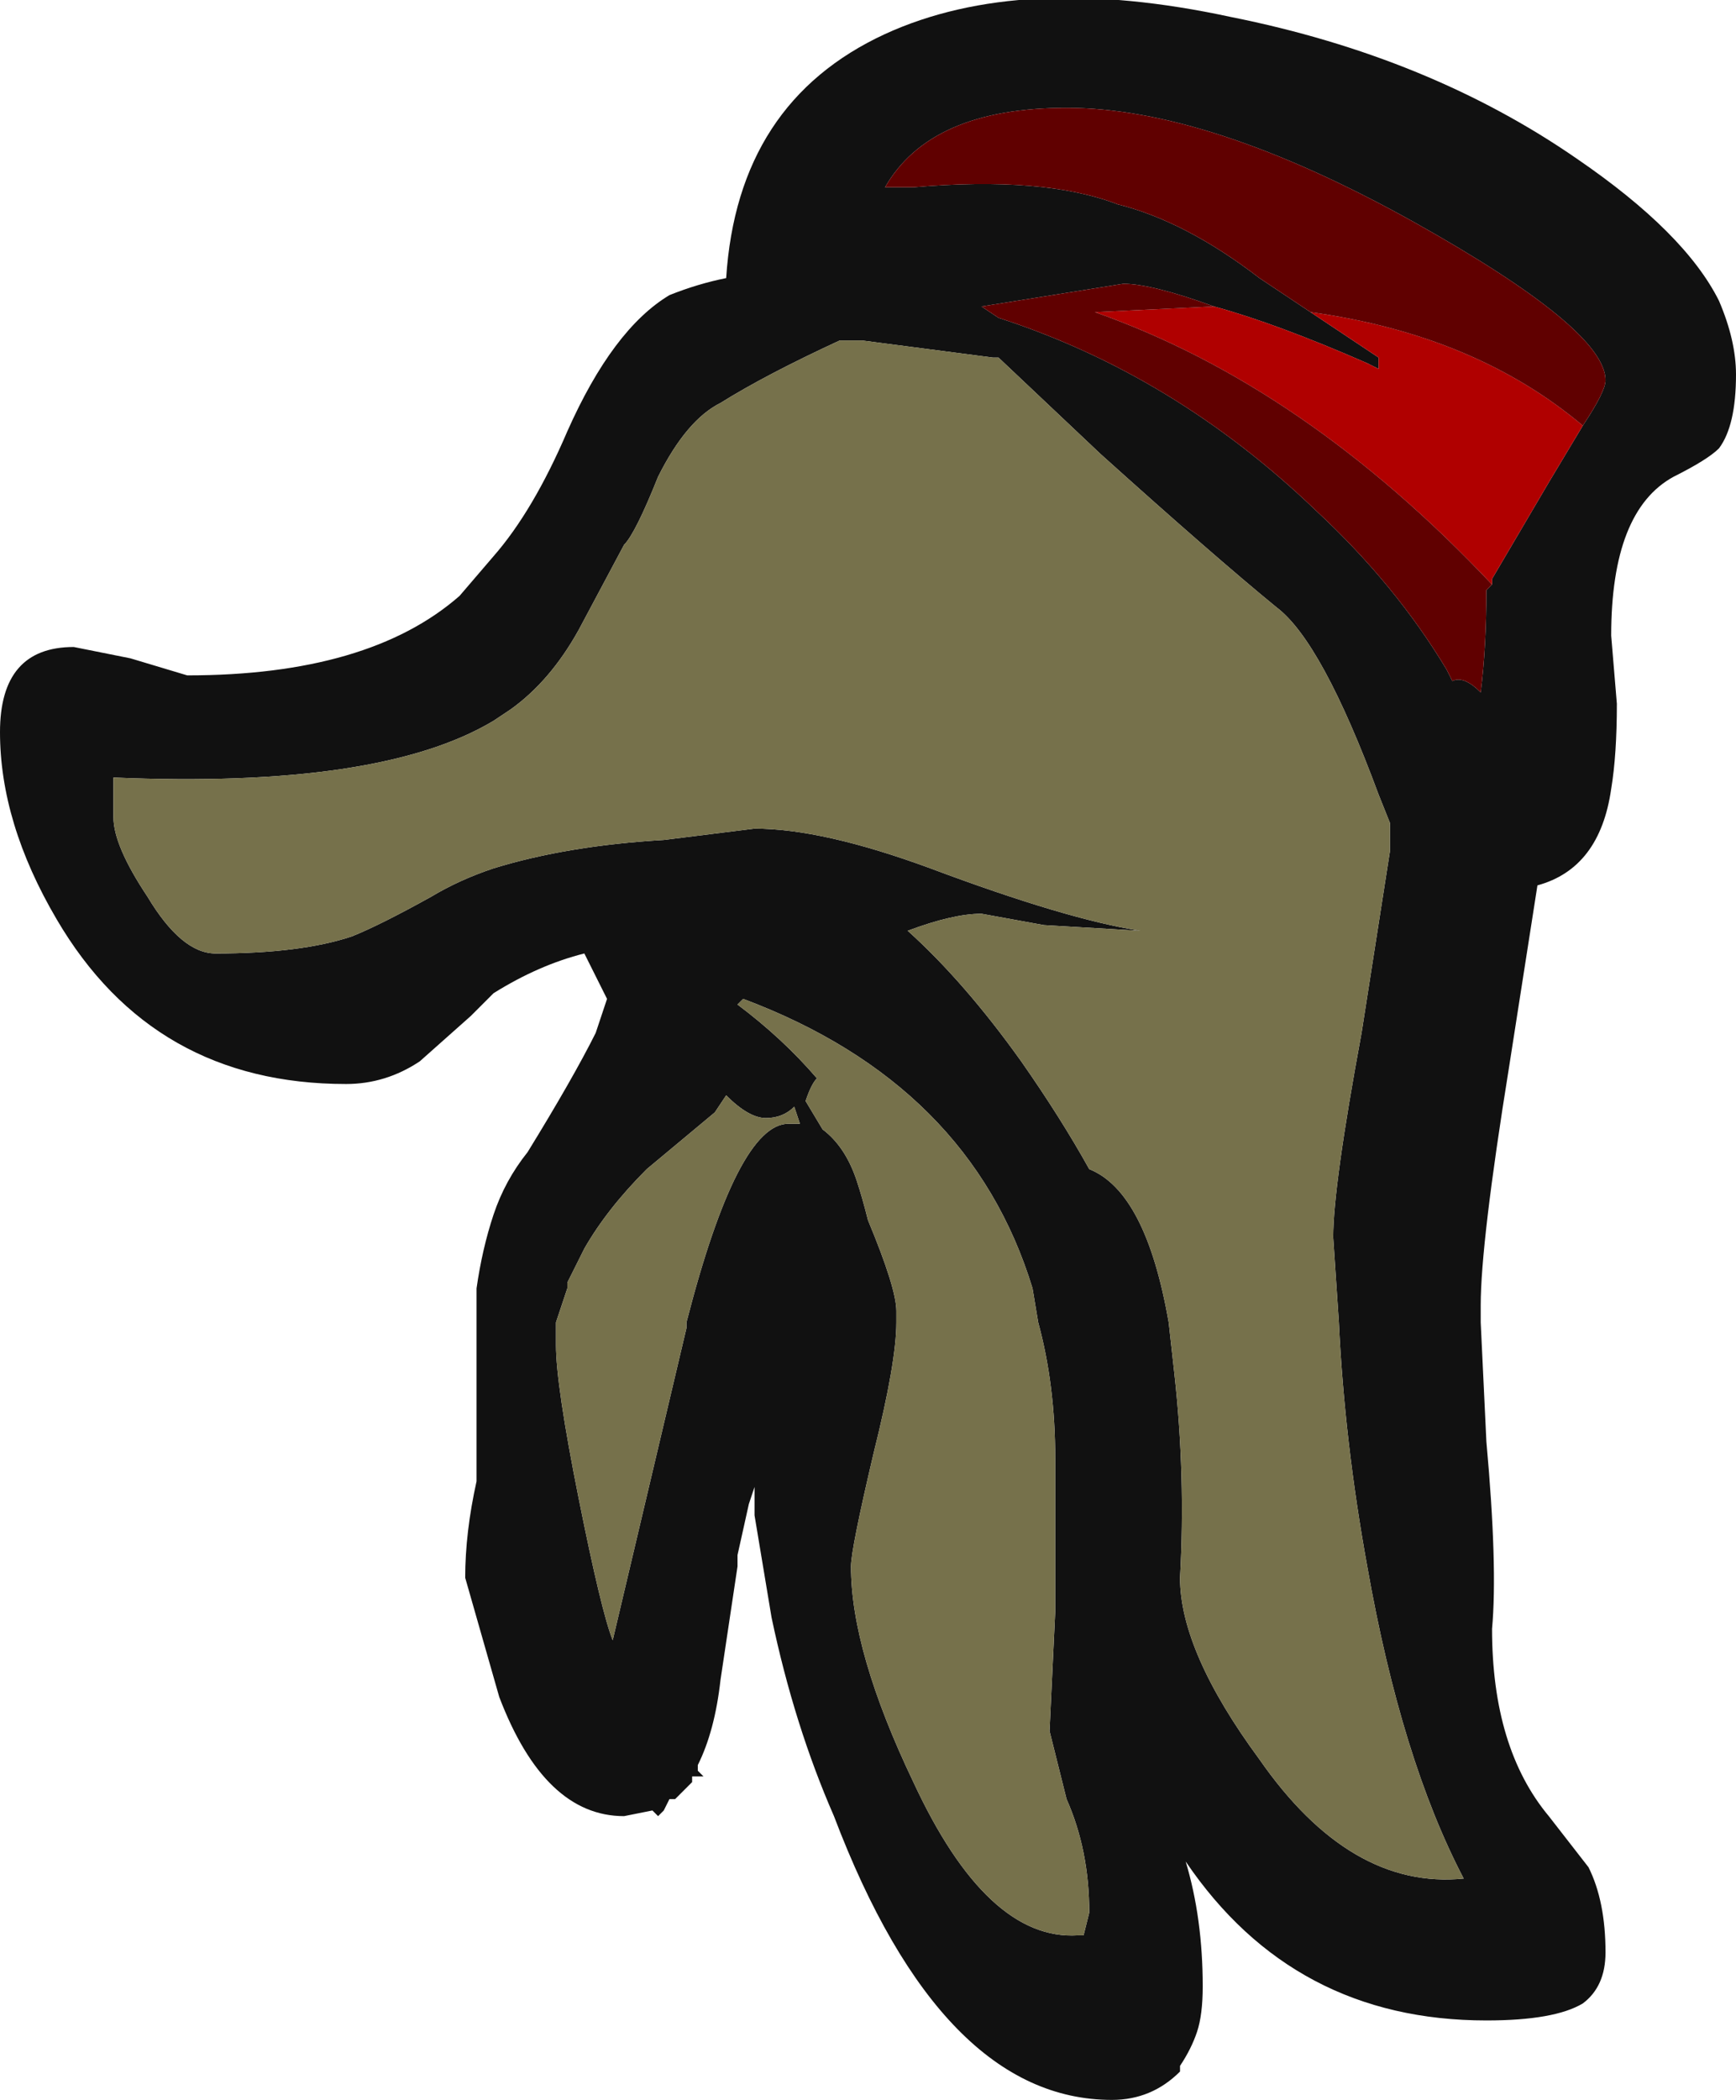<?xml version="1.0" encoding="UTF-8" standalone="no"?>
<svg xmlns:ffdec="https://www.free-decompiler.com/flash" xmlns:xlink="http://www.w3.org/1999/xlink" ffdec:objectType="frame" height="129.5px" width="107.1px" xmlns="http://www.w3.org/2000/svg">
  <g transform="matrix(1.0, 0.0, 0.0, 1.0, 59.15, 33.6)">
    <use ffdec:characterId="1429" height="18.5" transform="matrix(7.0, 0.0, 0.0, 7.0, -59.15, -33.6)" width="15.3" xlink:href="#shape0"/>
  </g>
  <defs>
    <g id="shape0" transform="matrix(1.0, 0.0, 0.0, 1.0, 8.45, 4.8)">
      <path d="M0.35 -1.65 L0.3 -1.65 -0.85 -1.8 -1.05 -1.8 Q-1.7 -1.5 -2.1 -1.25 -2.4 -1.1 -2.65 -0.6 -2.85 -0.1 -2.95 0.0 L-3.35 0.75 Q-3.6 1.2 -3.95 1.45 L-4.1 1.55 Q-5.1 2.15 -7.45 2.05 L-7.45 2.4 Q-7.45 2.65 -7.15 3.1 -6.85 3.6 -6.55 3.6 -5.8 3.6 -5.35 3.45 -5.1 3.35 -4.65 3.1 -4.4 2.95 -4.1 2.85 -3.45 2.65 -2.6 2.6 L-1.8 2.5 Q-1.2 2.5 -0.25 2.85 0.95 3.3 1.6 3.4 L0.75 3.35 0.2 3.25 Q-0.05 3.25 -0.45 3.4 0.05 3.85 0.55 4.55 0.9 5.05 1.15 5.5 1.65 5.7 1.85 6.85 L1.9 7.3 Q2.0 8.2 1.95 9.1 1.95 9.75 2.65 10.7 3.45 11.85 4.45 11.75 3.9 10.7 3.6 9.0 3.4 7.9 3.35 6.85 L3.3 6.1 Q3.3 5.65 3.55 4.3 L3.8 2.7 3.8 2.45 3.7 2.2 Q3.2 0.85 2.8 0.55 2.25 0.1 1.25 -0.8 L0.35 -1.65 M2.25 -2.1 Q1.7 -2.3 1.45 -2.3 L0.2 -2.1 0.35 -2.0 Q1.9 -1.5 3.15 -0.3 3.85 0.35 4.3 1.1 L4.35 1.2 Q4.45 1.15 4.6 1.3 4.65 0.9 4.65 0.4 L4.7 0.35 4.7 0.3 5.2 -0.55 5.5 -1.05 Q5.7 -1.35 5.7 -1.45 5.7 -1.9 4.0 -2.85 2.2 -3.85 0.95 -3.85 -0.25 -3.85 -0.65 -3.15 L-0.4 -3.15 Q0.75 -3.25 1.4 -3.0 2.0 -2.85 2.65 -2.35 L3.1 -2.05 3.7 -1.65 3.7 -1.55 3.6 -1.6 Q2.8 -1.95 2.25 -2.1 M5.45 -3.4 Q6.4 -2.75 6.7 -2.15 6.85 -1.8 6.85 -1.5 6.85 -1.05 6.7 -0.85 6.6 -0.75 6.3 -0.6 5.75 -0.3 5.75 0.8 L5.8 1.4 Q5.8 1.85 5.75 2.15 5.65 2.85 5.1 3.0 L4.85 4.6 Q4.6 6.15 4.6 6.7 L4.6 6.85 4.65 7.9 Q4.75 9.0 4.7 9.55 4.7 10.6 5.2 11.2 L5.55 11.65 Q5.7 11.95 5.7 12.4 5.7 12.7 5.5 12.85 5.25 13.0 4.65 13.0 2.95 13.0 2.0 11.6 2.15 12.1 2.15 12.7 2.15 12.95 2.1 13.1 2.05 13.25 1.95 13.4 L1.95 13.45 Q1.7 13.7 1.35 13.7 -0.15 13.7 -1.1 11.2 -1.45 10.4 -1.65 9.45 L-1.8 8.55 -1.8 8.3 -1.85 8.45 -1.95 8.9 -1.95 9.0 -2.1 10.0 Q-2.15 10.45 -2.3 10.75 L-2.3 10.8 -2.25 10.85 -2.35 10.85 -2.35 10.9 -2.5 11.05 -2.55 11.05 -2.6 11.15 -2.65 11.2 -2.7 11.15 -2.95 11.2 Q-3.65 11.2 -4.05 10.15 L-4.35 9.1 Q-4.35 8.7 -4.25 8.25 L-4.25 6.55 Q-4.2 6.2 -4.1 5.9 -4.0 5.6 -3.8 5.35 -3.4 4.7 -3.2 4.3 L-3.1 4.0 -3.3 3.6 Q-3.7 3.7 -4.1 3.95 L-4.3 4.15 -4.75 4.55 Q-5.05 4.75 -5.4 4.75 -7.1 4.75 -7.95 3.3 -8.45 2.45 -8.45 1.65 -8.45 0.9 -7.8 0.9 L-7.3 1.0 -6.8 1.15 Q-5.2 1.15 -4.4 0.45 L-4.1 0.1 Q-3.75 -0.3 -3.45 -1.0 -3.05 -1.9 -2.55 -2.2 -2.3 -2.3 -2.05 -2.35 -1.95 -3.9 -0.65 -4.5 0.55 -5.05 2.4 -4.65 4.15 -4.3 5.45 -3.4 M0.7 6.85 L0.65 6.55 Q0.1 4.75 -1.9 4.0 L-1.95 4.05 Q-1.55 4.35 -1.25 4.7 -1.3 4.75 -1.35 4.9 L-1.2 5.15 Q-1.0 5.3 -0.9 5.6 -0.85 5.75 -0.8 5.95 -0.55 6.55 -0.55 6.75 L-0.55 6.85 Q-0.55 7.2 -0.75 8.0 -0.95 8.85 -0.95 9.0 -0.95 9.75 -0.4 10.9 0.25 12.3 1.05 12.25 L1.1 12.25 1.15 12.05 Q1.15 11.5 0.95 11.05 L0.8 10.45 0.85 9.4 0.85 8.05 Q0.85 7.4 0.7 6.85 M-3.55 7.05 Q-3.55 7.4 -3.35 8.4 -3.15 9.4 -3.05 9.65 L-2.4 6.9 -2.4 6.85 Q-1.95 5.1 -1.5 5.1 L-1.4 5.1 -1.45 4.95 Q-1.55 5.05 -1.7 5.05 -1.85 5.05 -2.05 4.85 L-2.15 5.0 -2.75 5.5 Q-3.1 5.85 -3.3 6.2 L-3.45 6.5 -3.45 6.55 -3.55 6.85 -3.55 7.05" fill="#111111" fill-rule="evenodd" stroke="none"/>
      <path d="M0.35 -1.65 L1.25 -0.8 Q2.25 0.1 2.8 0.55 3.2 0.85 3.7 2.2 L3.8 2.45 3.8 2.7 3.55 4.3 Q3.3 5.65 3.3 6.1 L3.35 6.85 Q3.4 7.9 3.6 9.0 3.9 10.7 4.45 11.75 3.45 11.85 2.65 10.7 1.95 9.75 1.95 9.1 2.0 8.2 1.9 7.3 L1.85 6.85 Q1.65 5.7 1.15 5.5 0.9 5.05 0.55 4.55 0.05 3.85 -0.45 3.4 -0.05 3.25 0.2 3.25 L0.75 3.35 1.6 3.4 Q0.95 3.3 -0.25 2.85 -1.2 2.5 -1.8 2.5 L-2.6 2.6 Q-3.45 2.65 -4.1 2.85 -4.4 2.95 -4.65 3.1 -5.1 3.35 -5.35 3.45 -5.8 3.6 -6.55 3.6 -6.85 3.6 -7.15 3.1 -7.45 2.65 -7.45 2.4 L-7.45 2.05 Q-5.1 2.15 -4.1 1.55 L-3.95 1.45 Q-3.6 1.2 -3.35 0.75 L-2.95 0.0 Q-2.85 -0.1 -2.65 -0.6 -2.4 -1.1 -2.1 -1.25 -1.7 -1.5 -1.05 -1.8 L-0.85 -1.8 0.3 -1.65 0.35 -1.65 M0.7 6.85 Q0.85 7.4 0.85 8.05 L0.85 9.4 0.8 10.45 0.95 11.05 Q1.15 11.5 1.15 12.05 L1.1 12.25 1.05 12.25 Q0.25 12.3 -0.4 10.9 -0.95 9.75 -0.95 9.0 -0.95 8.85 -0.75 8.0 -0.55 7.2 -0.55 6.85 L-0.55 6.75 Q-0.55 6.55 -0.8 5.95 -0.85 5.75 -0.9 5.6 -1.0 5.3 -1.2 5.15 L-1.35 4.9 Q-1.3 4.75 -1.25 4.7 -1.55 4.35 -1.95 4.05 L-1.9 4.0 Q0.1 4.75 0.65 6.55 L0.7 6.85 M-3.55 7.05 L-3.55 6.85 -3.45 6.55 -3.45 6.5 -3.3 6.2 Q-3.1 5.85 -2.75 5.5 L-2.15 5.0 -2.05 4.85 Q-1.85 5.05 -1.7 5.05 -1.55 5.05 -1.45 4.95 L-1.4 5.1 -1.5 5.1 Q-1.95 5.1 -2.4 6.85 L-2.4 6.9 -3.05 9.65 Q-3.15 9.4 -3.35 8.4 -3.55 7.4 -3.55 7.05" fill="#76714b" fill-rule="evenodd" stroke="none"/>
      <path d="M4.7 0.35 Q3.05 -1.4 1.2 -2.05 L2.25 -2.1 Q2.8 -1.95 3.6 -1.6 L3.7 -1.55 3.7 -1.65 3.1 -2.05 Q4.55 -1.85 5.5 -1.05 L5.2 -0.55 4.7 0.3 4.7 0.35" fill="#b00000" fill-rule="evenodd" stroke="none"/>
      <path d="M4.7 0.35 L4.65 0.4 Q4.65 0.9 4.6 1.3 4.45 1.15 4.35 1.2 L4.3 1.1 Q3.85 0.35 3.15 -0.3 1.9 -1.5 0.35 -2.0 L0.2 -2.1 1.45 -2.3 Q1.7 -2.3 2.25 -2.1 L1.2 -2.05 Q3.05 -1.4 4.7 0.35 M3.1 -2.05 L2.65 -2.35 Q2.0 -2.85 1.4 -3.0 0.75 -3.25 -0.4 -3.15 L-0.65 -3.15 Q-0.25 -3.85 0.95 -3.85 2.2 -3.85 4.0 -2.85 5.7 -1.9 5.7 -1.45 5.7 -1.35 5.5 -1.05 4.55 -1.85 3.1 -2.05" fill="#600000" fill-rule="evenodd" stroke="none"/>
    </g>
  </defs>
</svg>
